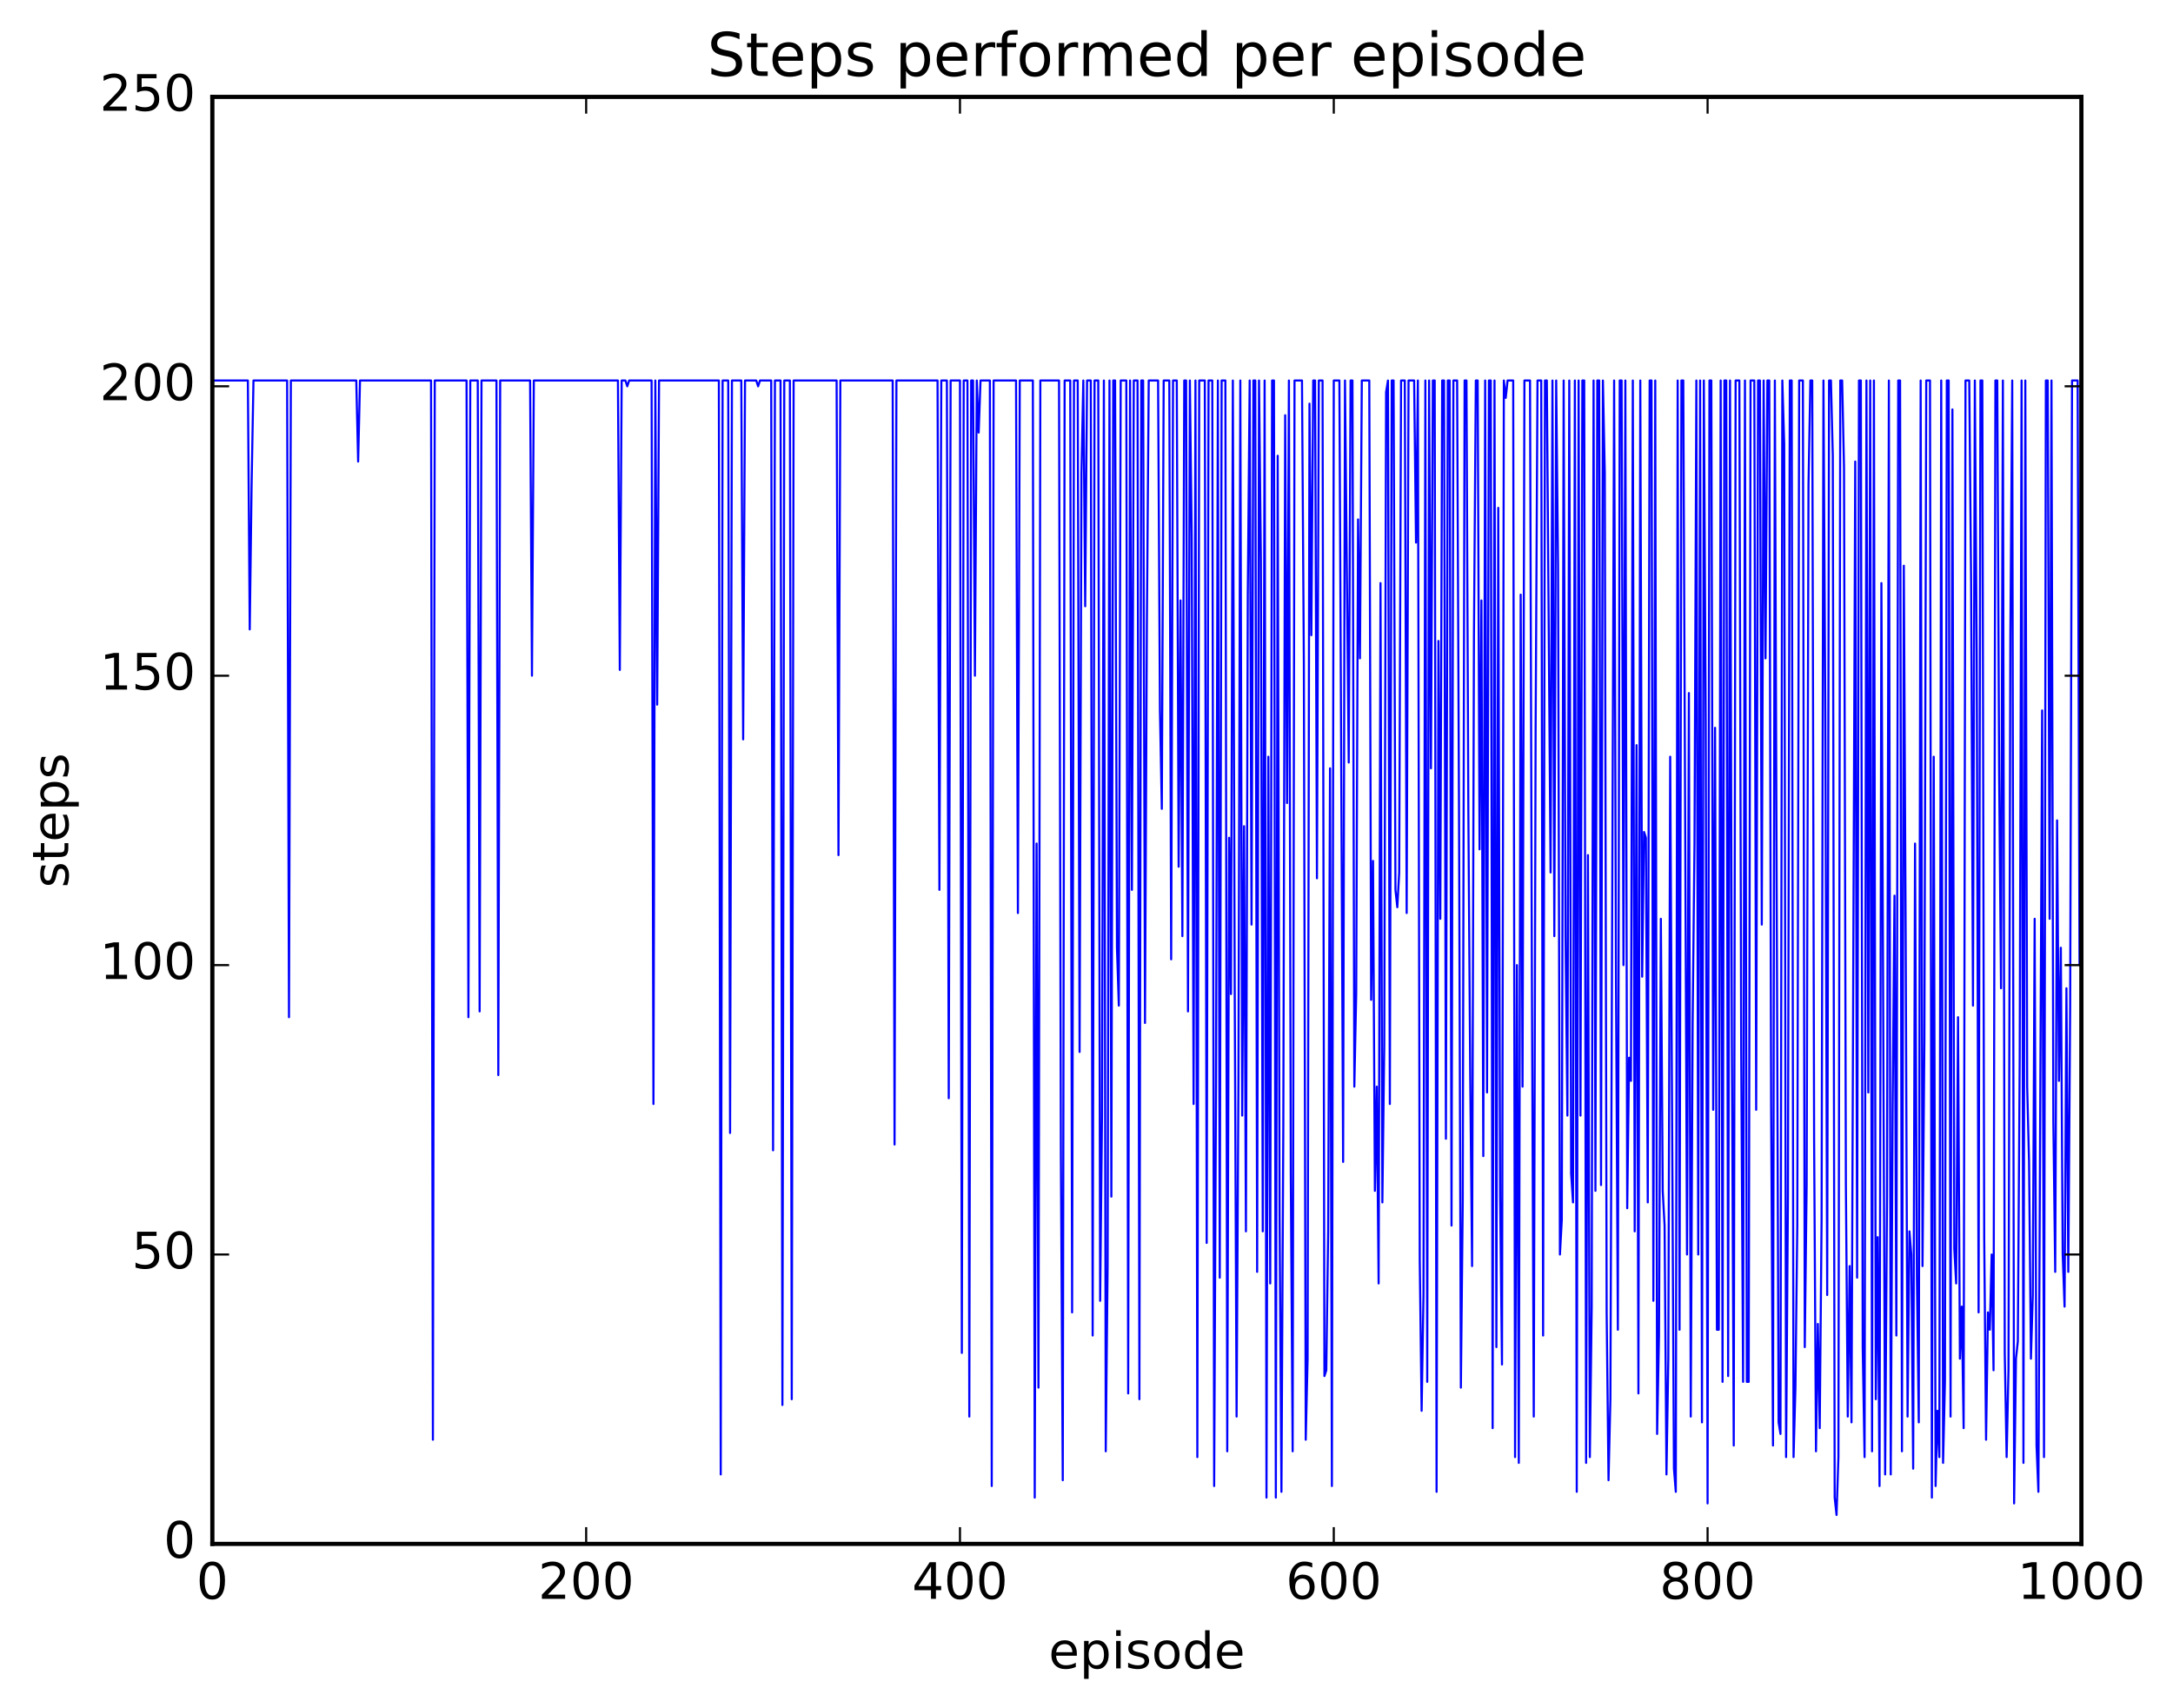 <?xml version="1.0" encoding="utf-8" standalone="no"?>
<!DOCTYPE svg PUBLIC "-//W3C//DTD SVG 1.1//EN"
  "http://www.w3.org/Graphics/SVG/1.1/DTD/svg11.dtd">
<!-- Created with matplotlib (http://matplotlib.org/) -->
<svg height="408pt" version="1.1" viewBox="0 0 519 408" width="519pt" xmlns="http://www.w3.org/2000/svg" xmlns:xlink="http://www.w3.org/1999/xlink">
 <defs>
  <style type="text/css">
*{stroke-linecap:butt;stroke-linejoin:round;stroke-miterlimit:100000;}
  </style>
 </defs>
 <g id="figure_1">
  <g id="patch_1">
   <path d="M 0 408.169 
L 519.589 408.169 
L 519.589 0 
L 0 0 
z
" style="fill:#ffffff;"/>
  </g>
  <g id="axes_1">
   <g id="patch_2">
    <path d="M 50.719 368.742 
L 497.119 368.742 
L 497.119 23.142 
L 50.719 23.142 
z
" style="fill:#ffffff;"/>
   </g>
   <g id="line2d_1">
    <path clip-path="url(#p15eeeb391e)" d="M 51.165 90.879 
L 59.2 90.879 
L 59.647 150.323 
L 60.093 115.763 
L 60.54 90.879 
L 68.575 90.879 
L 69.021 242.943 
L 69.468 90.879 
L 85.092 90.879 
L 85.538 110.233 
L 85.984 90.879 
L 102.948 90.879 
L 103.394 343.859 
L 103.84 90.879 
L 111.429 90.879 
L 111.876 242.943 
L 112.322 90.879 
L 114.108 90.879 
L 114.554 241.561 
L 115 90.879 
L 118.572 90.879 
L 119.018 256.767 
L 119.464 90.879 
L 126.607 90.879 
L 127.053 161.382 
L 127.5 90.879 
L 147.588 90.879 
L 148.034 159.999 
L 148.48 90.879 
L 149.373 90.879 
L 149.82 92.262 
L 150.266 90.879 
L 155.623 90.879 
L 156.069 263.679 
L 156.516 90.879 
L 156.962 168.294 
L 157.408 90.879 
L 171.693 90.879 
L 172.14 352.153 
L 172.586 90.879 
L 173.925 90.879 
L 174.372 270.591 
L 174.818 90.879 
L 177.05 90.879 
L 177.496 176.588 
L 177.943 90.879 
L 180.621 90.879 
L 181.068 92.262 
L 181.514 90.879 
L 184.192 90.879 
L 184.639 274.739 
L 185.085 90.879 
L 186.424 90.879 
L 186.871 335.564 
L 187.317 90.879 
L 188.656 90.879 
L 189.103 334.182 
L 189.549 90.879 
L 199.816 90.879 
L 200.263 204.236 
L 200.709 90.879 
L 213.208 90.879 
L 213.655 273.356 
L 214.101 90.879 
L 223.922 90.879 
L 224.368 212.531 
L 224.815 90.879 
L 226.154 90.879 
L 226.6 262.297 
L 227.047 90.879 
L 229.279 90.879 
L 229.725 323.123 
L 230.172 90.879 
L 231.064 90.879 
L 231.511 338.329 
L 231.957 90.879 
L 232.404 90.879 
L 232.85 161.382 
L 233.296 90.879 
L 233.743 103.321 
L 234.189 90.879 
L 236.421 90.879 
L 236.868 354.918 
L 237.314 90.879 
L 242.671 90.879 
L 243.117 218.06 
L 243.564 90.879 
L 246.688 90.879 
L 247.135 357.683 
L 247.581 201.471 
L 248.028 331.417 
L 248.474 90.879 
L 252.938 90.879 
L 253.384 276.121 
L 253.831 353.535 
L 254.277 90.879 
L 255.616 90.879 
L 256.063 313.446 
L 256.509 90.879 
L 257.402 90.879 
L 257.848 251.238 
L 258.295 112.998 
L 258.741 90.879 
L 259.188 144.793 
L 259.634 90.879 
L 260.527 90.879 
L 260.973 318.975 
L 261.42 90.879 
L 262.312 90.879 
L 262.759 310.681 
L 263.205 266.444 
L 263.652 90.879 
L 264.098 346.623 
L 264.544 302.387 
L 264.991 90.879 
L 265.437 285.798 
L 265.884 90.879 
L 266.33 90.879 
L 266.776 226.355 
L 267.223 240.179 
L 267.669 90.879 
L 269.008 90.879 
L 269.455 332.799 
L 269.901 90.879 
L 270.348 212.531 
L 270.794 90.879 
L 271.687 90.879 
L 272.133 334.182 
L 272.58 90.879 
L 273.026 90.879 
L 273.472 244.326 
L 273.919 148.94 
L 274.365 90.879 
L 276.597 90.879 
L 277.044 169.676 
L 277.49 193.177 
L 277.936 90.879 
L 279.276 90.879 
L 279.722 229.119 
L 280.168 90.879 
L 281.061 90.879 
L 281.508 207.001 
L 281.954 143.411 
L 282.4 223.59 
L 282.847 90.879 
L 283.293 90.879 
L 283.74 241.561 
L 284.186 90.879 
L 284.632 128.204 
L 285.079 263.679 
L 285.525 90.879 
L 285.972 348.006 
L 286.418 90.879 
L 287.757 90.879 
L 288.204 296.857 
L 288.65 90.879 
L 289.543 90.879 
L 289.989 354.918 
L 290.436 258.15 
L 290.882 90.879 
L 291.328 305.151 
L 291.775 90.879 
L 292.668 90.879 
L 293.114 346.623 
L 293.56 200.089 
L 294.007 237.414 
L 294.453 90.879 
L 294.9 236.031 
L 295.346 338.329 
L 295.792 258.15 
L 296.239 90.879 
L 296.685 266.444 
L 297.132 197.324 
L 297.578 294.092 
L 298.024 142.028 
L 298.471 90.879 
L 298.917 220.825 
L 299.364 90.879 
L 299.81 90.879 
L 300.256 303.769 
L 300.703 90.879 
L 301.149 133.734 
L 301.596 294.092 
L 302.042 90.879 
L 302.488 357.683 
L 302.935 180.735 
L 303.381 306.534 
L 303.828 90.879 
L 304.274 90.879 
L 304.72 357.683 
L 305.167 108.851 
L 305.613 289.945 
L 306.06 356.3 
L 306.506 269.209 
L 306.952 99.174 
L 307.399 191.795 
L 307.845 90.879 
L 308.292 280.268 
L 308.738 346.623 
L 309.184 90.879 
L 310.97 90.879 
L 311.416 158.617 
L 311.863 343.859 
L 312.309 324.505 
L 312.756 96.409 
L 313.202 151.705 
L 313.648 90.879 
L 314.095 90.879 
L 314.541 209.766 
L 314.988 90.879 
L 315.88 90.879 
L 316.327 328.652 
L 316.773 327.27 
L 317.22 294.092 
L 317.666 183.5 
L 318.112 354.918 
L 318.559 90.879 
L 319.898 90.879 
L 320.791 277.503 
L 321.237 90.879 
L 322.13 182.118 
L 322.576 90.879 
L 323.023 90.879 
L 323.469 259.532 
L 323.916 237.414 
L 324.362 124.057 
L 324.808 157.235 
L 325.255 90.879 
L 327.04 90.879 
L 327.487 238.796 
L 327.933 205.619 
L 328.38 284.415 
L 328.826 259.532 
L 329.272 306.534 
L 329.719 139.263 
L 330.165 287.18 
L 330.612 249.855 
L 331.058 93.644 
L 331.504 90.879 
L 331.951 263.679 
L 332.397 90.879 
L 332.844 90.879 
L 333.29 212.531 
L 333.736 216.678 
L 334.183 208.383 
L 334.629 90.879 
L 335.522 90.879 
L 335.968 218.06 
L 336.415 90.879 
L 337.754 90.879 
L 338.2 129.587 
L 338.647 90.879 
L 339.093 301.004 
L 339.54 336.947 
L 339.986 309.299 
L 340.432 90.879 
L 340.879 330.035 
L 341.325 90.879 
L 341.772 183.5 
L 342.218 90.879 
L 342.664 90.879 
L 343.111 356.3 
L 343.557 153.087 
L 344.004 219.443 
L 344.45 90.879 
L 344.896 90.879 
L 345.343 271.974 
L 345.789 90.879 
L 346.236 90.879 
L 346.682 292.71 
L 347.128 90.879 
L 348.021 90.879 
L 348.468 193.177 
L 348.914 331.417 
L 349.36 287.18 
L 349.807 90.879 
L 350.253 90.879 
L 350.7 193.177 
L 351.146 256.767 
L 351.592 302.387 
L 352.039 151.705 
L 352.485 90.879 
L 352.932 90.879 
L 353.378 202.854 
L 353.824 143.411 
L 354.271 276.121 
L 354.717 90.879 
L 355.164 260.915 
L 355.61 90.879 
L 356.056 90.879 
L 356.503 341.094 
L 356.949 90.879 
L 357.396 321.74 
L 357.842 121.292 
L 358.288 285.798 
L 358.735 325.887 
L 359.181 90.879 
L 359.628 95.027 
L 360.074 90.879 
L 361.413 90.879 
L 361.86 348.006 
L 362.306 230.502 
L 362.752 349.388 
L 363.199 142.028 
L 363.645 259.532 
L 364.092 90.879 
L 365.431 90.879 
L 365.877 233.267 
L 366.324 338.329 
L 366.77 173.823 
L 367.216 90.879 
L 368.109 90.879 
L 368.556 318.975 
L 369.002 90.879 
L 369.448 90.879 
L 370.341 208.383 
L 370.788 90.879 
L 371.234 223.59 
L 371.68 90.879 
L 372.127 135.116 
L 372.573 299.622 
L 373.02 291.327 
L 373.466 90.879 
L 373.912 223.59 
L 374.359 266.444 
L 374.805 90.879 
L 375.252 280.268 
L 375.698 287.18 
L 376.144 90.879 
L 376.591 356.3 
L 377.037 90.879 
L 377.484 266.444 
L 377.93 90.879 
L 378.376 90.879 
L 378.823 349.388 
L 379.269 204.236 
L 379.716 348.006 
L 380.162 312.063 
L 380.608 90.879 
L 381.055 284.415 
L 381.501 90.879 
L 381.948 90.879 
L 382.394 283.033 
L 382.84 90.879 
L 383.287 112.998 
L 383.733 313.446 
L 384.18 353.535 
L 384.626 334.182 
L 385.519 90.879 
L 385.965 234.649 
L 386.412 317.593 
L 386.858 90.879 
L 387.304 90.879 
L 387.751 230.502 
L 388.197 90.879 
L 388.644 288.563 
L 389.09 252.62 
L 389.536 258.15 
L 389.983 90.879 
L 390.429 294.092 
L 390.876 177.971 
L 391.322 332.799 
L 391.768 90.879 
L 392.215 233.267 
L 392.661 198.707 
L 393.108 200.089 
L 393.554 287.18 
L 394 90.879 
L 394.447 90.879 
L 394.893 310.681 
L 395.34 90.879 
L 395.786 342.476 
L 396.232 318.975 
L 396.679 219.443 
L 397.125 284.415 
L 397.572 292.71 
L 398.018 352.153 
L 398.464 324.505 
L 398.911 180.735 
L 399.804 350.771 
L 400.25 356.3 
L 400.696 90.879 
L 401.143 317.593 
L 401.589 90.879 
L 402.036 90.879 
L 402.928 299.622 
L 403.375 165.529 
L 403.821 338.329 
L 404.268 244.326 
L 404.714 201.471 
L 405.16 90.879 
L 405.607 299.622 
L 406.053 90.879 
L 406.5 339.711 
L 406.946 90.879 
L 407.392 172.441 
L 407.839 359.065 
L 408.285 90.879 
L 408.732 90.879 
L 409.178 265.062 
L 409.624 173.823 
L 410.071 317.593 
L 410.517 317.593 
L 410.964 90.879 
L 411.41 330.035 
L 411.856 90.879 
L 412.303 90.879 
L 412.749 328.652 
L 413.196 90.879 
L 413.642 248.473 
L 414.088 345.241 
L 414.535 90.879 
L 415.428 90.879 
L 415.874 251.238 
L 416.32 330.035 
L 416.767 90.879 
L 417.213 330.035 
L 417.66 330.035 
L 418.106 90.879 
L 418.999 90.879 
L 419.445 265.062 
L 419.892 90.879 
L 420.338 90.879 
L 420.784 220.825 
L 421.231 90.879 
L 421.677 157.235 
L 422.124 90.879 
L 422.57 90.879 
L 423.016 263.679 
L 423.463 345.241 
L 423.909 90.879 
L 424.802 339.711 
L 425.248 342.476 
L 425.695 90.879 
L 426.141 106.086 
L 426.588 348.006 
L 427.034 285.798 
L 427.48 90.879 
L 427.927 90.879 
L 428.373 348.006 
L 428.82 331.417 
L 429.266 292.71 
L 429.712 90.879 
L 430.605 90.879 
L 431.052 321.74 
L 431.498 283.033 
L 431.944 115.763 
L 432.391 90.879 
L 432.837 90.879 
L 433.284 271.974 
L 433.73 346.623 
L 434.176 316.211 
L 434.623 341.094 
L 435.069 291.327 
L 435.516 90.879 
L 435.962 171.059 
L 436.408 309.299 
L 436.855 90.879 
L 437.301 90.879 
L 437.748 108.851 
L 438.194 357.683 
L 438.64 361.83 
L 439.087 348.006 
L 439.533 90.879 
L 439.98 90.879 
L 440.426 111.615 
L 440.872 283.033 
L 441.319 338.329 
L 441.765 302.387 
L 442.212 339.711 
L 443.104 110.233 
L 443.551 305.151 
L 443.997 90.879 
L 444.444 90.879 
L 444.89 321.74 
L 445.336 348.006 
L 445.783 90.879 
L 446.229 260.915 
L 446.676 90.879 
L 447.122 346.623 
L 447.568 90.879 
L 448.015 334.182 
L 448.461 295.475 
L 448.908 354.918 
L 449.354 139.263 
L 450.247 352.153 
L 450.693 285.798 
L 451.14 90.879 
L 451.586 352.153 
L 452.032 265.062 
L 452.479 213.913 
L 452.925 318.975 
L 453.372 90.879 
L 453.818 90.879 
L 454.264 346.623 
L 454.711 135.116 
L 455.157 224.972 
L 455.604 338.329 
L 456.05 294.092 
L 456.496 299.622 
L 456.943 350.771 
L 457.389 201.471 
L 457.836 305.151 
L 458.282 339.711 
L 458.728 90.879 
L 459.175 302.387 
L 459.621 248.473 
L 460.068 90.879 
L 460.96 90.879 
L 461.407 357.683 
L 461.853 180.735 
L 462.3 354.918 
L 462.746 336.947 
L 463.192 348.006 
L 463.639 90.879 
L 464.085 349.388 
L 464.532 330.035 
L 464.978 90.879 
L 465.424 90.879 
L 465.871 338.329 
L 466.317 97.791 
L 466.764 298.239 
L 467.21 306.534 
L 467.656 242.943 
L 468.103 324.505 
L 468.549 312.063 
L 468.996 341.094 
L 469.442 90.879 
L 470.335 90.879 
L 470.781 139.263 
L 471.228 240.179 
L 471.674 90.879 
L 472.12 155.852 
L 472.567 313.446 
L 473.013 90.879 
L 473.46 90.879 
L 473.906 295.475 
L 474.352 343.859 
L 474.799 313.446 
L 475.245 317.593 
L 475.692 299.622 
L 476.138 327.27 
L 476.584 90.879 
L 477.031 90.879 
L 477.477 184.883 
L 477.924 236.031 
L 478.37 90.879 
L 478.816 323.123 
L 479.263 348.006 
L 479.709 327.27 
L 480.156 151.705 
L 480.602 90.879 
L 481.048 359.065 
L 481.495 324.505 
L 481.941 320.358 
L 482.388 252.62 
L 482.834 90.879 
L 483.28 349.388 
L 483.727 90.879 
L 484.173 259.532 
L 484.62 277.503 
L 485.066 324.505 
L 485.512 309.299 
L 485.959 219.443 
L 486.405 345.241 
L 486.852 356.3 
L 487.744 169.676 
L 488.191 348.006 
L 488.637 90.879 
L 489.084 90.879 
L 489.53 219.443 
L 489.976 90.879 
L 490.423 267.827 
L 490.869 303.769 
L 491.316 195.942 
L 491.762 258.15 
L 492.208 226.355 
L 492.655 299.622 
L 493.101 312.063 
L 493.548 236.031 
L 493.994 303.769 
L 494.44 240.179 
L 494.887 90.879 
L 496.226 90.879 
L 496.672 230.502 
L 497.119 90.879 
L 497.119 90.879 
" style="fill:none;stroke:#0000ff;stroke-linecap:square;stroke-width:0.5;"/>
   </g>
   <g id="patch_3">
    <path d="M 50.719 23.142 
L 497.119 23.142 
" style="fill:none;stroke:#000000;stroke-linecap:square;stroke-linejoin:miter;"/>
   </g>
   <g id="patch_4">
    <path d="M 50.719 368.742 
L 50.719 23.142 
" style="fill:none;stroke:#000000;stroke-linecap:square;stroke-linejoin:miter;"/>
   </g>
   <g id="patch_5">
    <path d="M 50.719 368.742 
L 497.119 368.742 
" style="fill:none;stroke:#000000;stroke-linecap:square;stroke-linejoin:miter;"/>
   </g>
   <g id="patch_6">
    <path d="M 497.119 368.742 
L 497.119 23.142 
" style="fill:none;stroke:#000000;stroke-linecap:square;stroke-linejoin:miter;"/>
   </g>
   <g id="matplotlib.axis_1">
    <g id="xtick_1">
     <g id="line2d_2">
      <defs>
       <path d="M 0 0 
L 0 -4 
" id="m095b69b1a8" style="stroke:#000000;stroke-width:0.5;"/>
      </defs>
      <g>
       <use style="stroke:#000000;stroke-width:0.5;" x="50.719" xlink:href="#m095b69b1a8" y="368.742"/>
      </g>
     </g>
     <g id="line2d_3">
      <defs>
       <path d="M 0 0 
L 0 4 
" id="md5deb24599" style="stroke:#000000;stroke-width:0.5;"/>
      </defs>
      <g>
       <use style="stroke:#000000;stroke-width:0.5;" x="50.719" xlink:href="#md5deb24599" y="23.142"/>
      </g>
     </g>
     <g id="text_1">
      <!-- 0 -->
      <defs>
       <path d="M 31.781 66.406 
Q 24.172 66.406 20.328 58.906 
Q 16.5 51.422 16.5 36.375 
Q 16.5 21.391 20.328 13.891 
Q 24.172 6.391 31.781 6.391 
Q 39.453 6.391 43.281 13.891 
Q 47.125 21.391 47.125 36.375 
Q 47.125 51.422 43.281 58.906 
Q 39.453 66.406 31.781 66.406 
M 31.781 74.219 
Q 44.047 74.219 50.516 64.516 
Q 56.984 54.828 56.984 36.375 
Q 56.984 17.969 50.516 8.266 
Q 44.047 -1.422 31.781 -1.422 
Q 19.531 -1.422 13.062 8.266 
Q 6.594 17.969 6.594 36.375 
Q 6.594 54.828 13.062 64.516 
Q 19.531 74.219 31.781 74.219 
" id="BitstreamVeraSans-Roman-30"/>
      </defs>
      <g transform="translate(46.901 381.86)scale(0.12 -0.12)">
       <use xlink:href="#BitstreamVeraSans-Roman-30"/>
      </g>
     </g>
    </g>
    <g id="xtick_2">
     <g id="line2d_4">
      <g>
       <use style="stroke:#000000;stroke-width:0.5;" x="139.999" xlink:href="#m095b69b1a8" y="368.742"/>
      </g>
     </g>
     <g id="line2d_5">
      <g>
       <use style="stroke:#000000;stroke-width:0.5;" x="139.999" xlink:href="#md5deb24599" y="23.142"/>
      </g>
     </g>
     <g id="text_2">
      <!-- 200 -->
      <defs>
       <path d="M 19.188 8.297 
L 53.609 8.297 
L 53.609 0 
L 7.328 0 
L 7.328 8.297 
Q 12.938 14.109 22.625 23.891 
Q 32.328 33.688 34.812 36.531 
Q 39.547 41.844 41.422 45.531 
Q 43.312 49.219 43.312 52.781 
Q 43.312 58.594 39.234 62.25 
Q 35.156 65.922 28.609 65.922 
Q 23.969 65.922 18.812 64.312 
Q 13.672 62.703 7.812 59.422 
L 7.812 69.391 
Q 13.766 71.781 18.938 73 
Q 24.125 74.219 28.422 74.219 
Q 39.75 74.219 46.484 68.547 
Q 53.219 62.891 53.219 53.422 
Q 53.219 48.922 51.531 44.891 
Q 49.859 40.875 45.406 35.406 
Q 44.188 33.984 37.641 27.219 
Q 31.109 20.453 19.188 8.297 
" id="BitstreamVeraSans-Roman-32"/>
      </defs>
      <g transform="translate(128.546 381.86)scale(0.12 -0.12)">
       <use xlink:href="#BitstreamVeraSans-Roman-32"/>
       <use x="63.623" xlink:href="#BitstreamVeraSans-Roman-30"/>
       <use x="127.246" xlink:href="#BitstreamVeraSans-Roman-30"/>
      </g>
     </g>
    </g>
    <g id="xtick_3">
     <g id="line2d_6">
      <g>
       <use style="stroke:#000000;stroke-width:0.5;" x="229.279" xlink:href="#m095b69b1a8" y="368.742"/>
      </g>
     </g>
     <g id="line2d_7">
      <g>
       <use style="stroke:#000000;stroke-width:0.5;" x="229.279" xlink:href="#md5deb24599" y="23.142"/>
      </g>
     </g>
     <g id="text_3">
      <!-- 400 -->
      <defs>
       <path d="M 37.797 64.312 
L 12.891 25.391 
L 37.797 25.391 
z
M 35.203 72.906 
L 47.609 72.906 
L 47.609 25.391 
L 58.016 25.391 
L 58.016 17.188 
L 47.609 17.188 
L 47.609 0 
L 37.797 0 
L 37.797 17.188 
L 4.891 17.188 
L 4.891 26.703 
z
" id="BitstreamVeraSans-Roman-34"/>
      </defs>
      <g transform="translate(217.826 381.86)scale(0.12 -0.12)">
       <use xlink:href="#BitstreamVeraSans-Roman-34"/>
       <use x="63.623" xlink:href="#BitstreamVeraSans-Roman-30"/>
       <use x="127.246" xlink:href="#BitstreamVeraSans-Roman-30"/>
      </g>
     </g>
    </g>
    <g id="xtick_4">
     <g id="line2d_8">
      <g>
       <use style="stroke:#000000;stroke-width:0.5;" x="318.559" xlink:href="#m095b69b1a8" y="368.742"/>
      </g>
     </g>
     <g id="line2d_9">
      <g>
       <use style="stroke:#000000;stroke-width:0.5;" x="318.559" xlink:href="#md5deb24599" y="23.142"/>
      </g>
     </g>
     <g id="text_4">
      <!-- 600 -->
      <defs>
       <path d="M 33.016 40.375 
Q 26.375 40.375 22.484 35.828 
Q 18.609 31.297 18.609 23.391 
Q 18.609 15.531 22.484 10.953 
Q 26.375 6.391 33.016 6.391 
Q 39.656 6.391 43.531 10.953 
Q 47.406 15.531 47.406 23.391 
Q 47.406 31.297 43.531 35.828 
Q 39.656 40.375 33.016 40.375 
M 52.594 71.297 
L 52.594 62.312 
Q 48.875 64.062 45.094 64.984 
Q 41.312 65.922 37.594 65.922 
Q 27.828 65.922 22.672 59.328 
Q 17.531 52.734 16.797 39.406 
Q 19.672 43.656 24.016 45.922 
Q 28.375 48.188 33.594 48.188 
Q 44.578 48.188 50.953 41.516 
Q 57.328 34.859 57.328 23.391 
Q 57.328 12.156 50.688 5.359 
Q 44.047 -1.422 33.016 -1.422 
Q 20.359 -1.422 13.672 8.266 
Q 6.984 17.969 6.984 36.375 
Q 6.984 53.656 15.188 63.938 
Q 23.391 74.219 37.203 74.219 
Q 40.922 74.219 44.703 73.484 
Q 48.484 72.75 52.594 71.297 
" id="BitstreamVeraSans-Roman-36"/>
      </defs>
      <g transform="translate(307.106 381.86)scale(0.12 -0.12)">
       <use xlink:href="#BitstreamVeraSans-Roman-36"/>
       <use x="63.623" xlink:href="#BitstreamVeraSans-Roman-30"/>
       <use x="127.246" xlink:href="#BitstreamVeraSans-Roman-30"/>
      </g>
     </g>
    </g>
    <g id="xtick_5">
     <g id="line2d_10">
      <g>
       <use style="stroke:#000000;stroke-width:0.5;" x="407.839" xlink:href="#m095b69b1a8" y="368.742"/>
      </g>
     </g>
     <g id="line2d_11">
      <g>
       <use style="stroke:#000000;stroke-width:0.5;" x="407.839" xlink:href="#md5deb24599" y="23.142"/>
      </g>
     </g>
     <g id="text_5">
      <!-- 800 -->
      <defs>
       <path d="M 31.781 34.625 
Q 24.75 34.625 20.719 30.859 
Q 16.703 27.094 16.703 20.516 
Q 16.703 13.922 20.719 10.156 
Q 24.75 6.391 31.781 6.391 
Q 38.812 6.391 42.859 10.172 
Q 46.922 13.969 46.922 20.516 
Q 46.922 27.094 42.891 30.859 
Q 38.875 34.625 31.781 34.625 
M 21.922 38.812 
Q 15.578 40.375 12.031 44.719 
Q 8.5 49.078 8.5 55.328 
Q 8.5 64.062 14.719 69.141 
Q 20.953 74.219 31.781 74.219 
Q 42.672 74.219 48.875 69.141 
Q 55.078 64.062 55.078 55.328 
Q 55.078 49.078 51.531 44.719 
Q 48 40.375 41.703 38.812 
Q 48.828 37.156 52.797 32.312 
Q 56.781 27.484 56.781 20.516 
Q 56.781 9.906 50.312 4.234 
Q 43.844 -1.422 31.781 -1.422 
Q 19.734 -1.422 13.25 4.234 
Q 6.781 9.906 6.781 20.516 
Q 6.781 27.484 10.781 32.312 
Q 14.797 37.156 21.922 38.812 
M 18.312 54.391 
Q 18.312 48.734 21.844 45.562 
Q 25.391 42.391 31.781 42.391 
Q 38.141 42.391 41.719 45.562 
Q 45.312 48.734 45.312 54.391 
Q 45.312 60.062 41.719 63.234 
Q 38.141 66.406 31.781 66.406 
Q 25.391 66.406 21.844 63.234 
Q 18.312 60.062 18.312 54.391 
" id="BitstreamVeraSans-Roman-38"/>
      </defs>
      <g transform="translate(396.386 381.86)scale(0.12 -0.12)">
       <use xlink:href="#BitstreamVeraSans-Roman-38"/>
       <use x="63.623" xlink:href="#BitstreamVeraSans-Roman-30"/>
       <use x="127.246" xlink:href="#BitstreamVeraSans-Roman-30"/>
      </g>
     </g>
    </g>
    <g id="xtick_6">
     <g id="line2d_12">
      <g>
       <use style="stroke:#000000;stroke-width:0.5;" x="497.119" xlink:href="#m095b69b1a8" y="368.742"/>
      </g>
     </g>
     <g id="line2d_13">
      <g>
       <use style="stroke:#000000;stroke-width:0.5;" x="497.119" xlink:href="#md5deb24599" y="23.142"/>
      </g>
     </g>
     <g id="text_6">
      <!-- 1000 -->
      <defs>
       <path d="M 12.406 8.297 
L 28.516 8.297 
L 28.516 63.922 
L 10.984 60.406 
L 10.984 69.391 
L 28.422 72.906 
L 38.281 72.906 
L 38.281 8.297 
L 54.391 8.297 
L 54.391 0 
L 12.406 0 
z
" id="BitstreamVeraSans-Roman-31"/>
      </defs>
      <g transform="translate(481.849 381.86)scale(0.12 -0.12)">
       <use xlink:href="#BitstreamVeraSans-Roman-31"/>
       <use x="63.623" xlink:href="#BitstreamVeraSans-Roman-30"/>
       <use x="127.246" xlink:href="#BitstreamVeraSans-Roman-30"/>
       <use x="190.869" xlink:href="#BitstreamVeraSans-Roman-30"/>
      </g>
     </g>
    </g>
    <g id="text_7">
     <!-- episode -->
     <defs>
      <path d="M 45.406 46.391 
L 45.406 75.984 
L 54.391 75.984 
L 54.391 0 
L 45.406 0 
L 45.406 8.203 
Q 42.578 3.328 38.25 0.953 
Q 33.938 -1.422 27.875 -1.422 
Q 17.969 -1.422 11.734 6.484 
Q 5.516 14.406 5.516 27.297 
Q 5.516 40.188 11.734 48.094 
Q 17.969 56 27.875 56 
Q 33.938 56 38.25 53.625 
Q 42.578 51.266 45.406 46.391 
M 14.797 27.297 
Q 14.797 17.391 18.875 11.75 
Q 22.953 6.109 30.078 6.109 
Q 37.203 6.109 41.297 11.75 
Q 45.406 17.391 45.406 27.297 
Q 45.406 37.203 41.297 42.844 
Q 37.203 48.484 30.078 48.484 
Q 22.953 48.484 18.875 42.844 
Q 14.797 37.203 14.797 27.297 
" id="BitstreamVeraSans-Roman-64"/>
      <path d="M 56.203 29.594 
L 56.203 25.203 
L 14.891 25.203 
Q 15.484 15.922 20.484 11.062 
Q 25.484 6.203 34.422 6.203 
Q 39.594 6.203 44.453 7.469 
Q 49.312 8.734 54.109 11.281 
L 54.109 2.781 
Q 49.266 0.734 44.188 -0.344 
Q 39.109 -1.422 33.891 -1.422 
Q 20.797 -1.422 13.156 6.188 
Q 5.516 13.812 5.516 26.812 
Q 5.516 40.234 12.766 48.109 
Q 20.016 56 32.328 56 
Q 43.359 56 49.781 48.891 
Q 56.203 41.797 56.203 29.594 
M 47.219 32.234 
Q 47.125 39.594 43.094 43.984 
Q 39.062 48.391 32.422 48.391 
Q 24.906 48.391 20.391 44.141 
Q 15.875 39.891 15.188 32.172 
z
" id="BitstreamVeraSans-Roman-65"/>
      <path d="M 9.422 54.688 
L 18.406 54.688 
L 18.406 0 
L 9.422 0 
z
M 9.422 75.984 
L 18.406 75.984 
L 18.406 64.594 
L 9.422 64.594 
z
" id="BitstreamVeraSans-Roman-69"/>
      <path d="M 30.609 48.391 
Q 23.391 48.391 19.188 42.75 
Q 14.984 37.109 14.984 27.297 
Q 14.984 17.484 19.156 11.844 
Q 23.344 6.203 30.609 6.203 
Q 37.797 6.203 41.984 11.859 
Q 46.188 17.531 46.188 27.297 
Q 46.188 37.016 41.984 42.703 
Q 37.797 48.391 30.609 48.391 
M 30.609 56 
Q 42.328 56 49.016 48.375 
Q 55.719 40.766 55.719 27.297 
Q 55.719 13.875 49.016 6.219 
Q 42.328 -1.422 30.609 -1.422 
Q 18.844 -1.422 12.172 6.219 
Q 5.516 13.875 5.516 27.297 
Q 5.516 40.766 12.172 48.375 
Q 18.844 56 30.609 56 
" id="BitstreamVeraSans-Roman-6f"/>
      <path d="M 18.109 8.203 
L 18.109 -20.797 
L 9.078 -20.797 
L 9.078 54.688 
L 18.109 54.688 
L 18.109 46.391 
Q 20.953 51.266 25.266 53.625 
Q 29.594 56 35.594 56 
Q 45.562 56 51.781 48.094 
Q 58.016 40.188 58.016 27.297 
Q 58.016 14.406 51.781 6.484 
Q 45.562 -1.422 35.594 -1.422 
Q 29.594 -1.422 25.266 0.953 
Q 20.953 3.328 18.109 8.203 
M 48.688 27.297 
Q 48.688 37.203 44.609 42.844 
Q 40.531 48.484 33.406 48.484 
Q 26.266 48.484 22.188 42.844 
Q 18.109 37.203 18.109 27.297 
Q 18.109 17.391 22.188 11.75 
Q 26.266 6.109 33.406 6.109 
Q 40.531 6.109 44.609 11.75 
Q 48.688 17.391 48.688 27.297 
" id="BitstreamVeraSans-Roman-70"/>
      <path d="M 44.281 53.078 
L 44.281 44.578 
Q 40.484 46.531 36.375 47.5 
Q 32.281 48.484 27.875 48.484 
Q 21.188 48.484 17.844 46.438 
Q 14.5 44.391 14.5 40.281 
Q 14.5 37.156 16.891 35.375 
Q 19.281 33.594 26.516 31.984 
L 29.594 31.297 
Q 39.156 29.25 43.188 25.516 
Q 47.219 21.781 47.219 15.094 
Q 47.219 7.469 41.188 3.016 
Q 35.156 -1.422 24.609 -1.422 
Q 20.219 -1.422 15.453 -0.562 
Q 10.688 0.297 5.422 2 
L 5.422 11.281 
Q 10.406 8.688 15.234 7.391 
Q 20.062 6.109 24.812 6.109 
Q 31.156 6.109 34.562 8.281 
Q 37.984 10.453 37.984 14.406 
Q 37.984 18.062 35.516 20.016 
Q 33.062 21.969 24.703 23.781 
L 21.578 24.516 
Q 13.234 26.266 9.516 29.906 
Q 5.812 33.547 5.812 39.891 
Q 5.812 47.609 11.281 51.797 
Q 16.75 56 26.812 56 
Q 31.781 56 36.172 55.266 
Q 40.578 54.547 44.281 53.078 
" id="BitstreamVeraSans-Roman-73"/>
     </defs>
     <g transform="translate(250.453 398.474)scale(0.12 -0.12)">
      <use xlink:href="#BitstreamVeraSans-Roman-65"/>
      <use x="61.523" xlink:href="#BitstreamVeraSans-Roman-70"/>
      <use x="125.0" xlink:href="#BitstreamVeraSans-Roman-69"/>
      <use x="152.783" xlink:href="#BitstreamVeraSans-Roman-73"/>
      <use x="204.883" xlink:href="#BitstreamVeraSans-Roman-6f"/>
      <use x="266.064" xlink:href="#BitstreamVeraSans-Roman-64"/>
      <use x="329.541" xlink:href="#BitstreamVeraSans-Roman-65"/>
     </g>
    </g>
   </g>
   <g id="matplotlib.axis_2">
    <g id="ytick_1">
     <g id="line2d_14">
      <defs>
       <path d="M 0 0 
L 4 0 
" id="m79ce7e0740" style="stroke:#000000;stroke-width:0.5;"/>
      </defs>
      <g>
       <use style="stroke:#000000;stroke-width:0.5;" x="50.719" xlink:href="#m79ce7e0740" y="368.742"/>
      </g>
     </g>
     <g id="line2d_15">
      <defs>
       <path d="M 0 0 
L -4 0 
" id="m74d715e8a2" style="stroke:#000000;stroke-width:0.5;"/>
      </defs>
      <g>
       <use style="stroke:#000000;stroke-width:0.5;" x="497.119" xlink:href="#m74d715e8a2" y="368.742"/>
      </g>
     </g>
     <g id="text_8">
      <!-- 0 -->
      <g transform="translate(39.084 372.053)scale(0.12 -0.12)">
       <use xlink:href="#BitstreamVeraSans-Roman-30"/>
      </g>
     </g>
    </g>
    <g id="ytick_2">
     <g id="line2d_16">
      <g>
       <use style="stroke:#000000;stroke-width:0.5;" x="50.719" xlink:href="#m79ce7e0740" y="299.622"/>
      </g>
     </g>
     <g id="line2d_17">
      <g>
       <use style="stroke:#000000;stroke-width:0.5;" x="497.119" xlink:href="#m74d715e8a2" y="299.622"/>
      </g>
     </g>
     <g id="text_9">
      <!-- 50 -->
      <defs>
       <path d="M 10.797 72.906 
L 49.516 72.906 
L 49.516 64.594 
L 19.828 64.594 
L 19.828 46.734 
Q 21.969 47.469 24.109 47.828 
Q 26.266 48.188 28.422 48.188 
Q 40.625 48.188 47.75 41.5 
Q 54.891 34.812 54.891 23.391 
Q 54.891 11.625 47.562 5.094 
Q 40.234 -1.422 26.906 -1.422 
Q 22.312 -1.422 17.547 -0.641 
Q 12.797 0.141 7.719 1.703 
L 7.719 11.625 
Q 12.109 9.234 16.797 8.062 
Q 21.484 6.891 26.703 6.891 
Q 35.156 6.891 40.078 11.328 
Q 45.016 15.766 45.016 23.391 
Q 45.016 31 40.078 35.438 
Q 35.156 39.891 26.703 39.891 
Q 22.75 39.891 18.812 39.016 
Q 14.891 38.141 10.797 36.281 
z
" id="BitstreamVeraSans-Roman-35"/>
      </defs>
      <g transform="translate(31.449 302.933)scale(0.12 -0.12)">
       <use xlink:href="#BitstreamVeraSans-Roman-35"/>
       <use x="63.623" xlink:href="#BitstreamVeraSans-Roman-30"/>
      </g>
     </g>
    </g>
    <g id="ytick_3">
     <g id="line2d_18">
      <g>
       <use style="stroke:#000000;stroke-width:0.5;" x="50.719" xlink:href="#m79ce7e0740" y="230.502"/>
      </g>
     </g>
     <g id="line2d_19">
      <g>
       <use style="stroke:#000000;stroke-width:0.5;" x="497.119" xlink:href="#m74d715e8a2" y="230.502"/>
      </g>
     </g>
     <g id="text_10">
      <!-- 100 -->
      <g transform="translate(23.814 233.813)scale(0.12 -0.12)">
       <use xlink:href="#BitstreamVeraSans-Roman-31"/>
       <use x="63.623" xlink:href="#BitstreamVeraSans-Roman-30"/>
       <use x="127.246" xlink:href="#BitstreamVeraSans-Roman-30"/>
      </g>
     </g>
    </g>
    <g id="ytick_4">
     <g id="line2d_20">
      <g>
       <use style="stroke:#000000;stroke-width:0.5;" x="50.719" xlink:href="#m79ce7e0740" y="161.382"/>
      </g>
     </g>
     <g id="line2d_21">
      <g>
       <use style="stroke:#000000;stroke-width:0.5;" x="497.119" xlink:href="#m74d715e8a2" y="161.382"/>
      </g>
     </g>
     <g id="text_11">
      <!-- 150 -->
      <g transform="translate(23.814 164.693)scale(0.12 -0.12)">
       <use xlink:href="#BitstreamVeraSans-Roman-31"/>
       <use x="63.623" xlink:href="#BitstreamVeraSans-Roman-35"/>
       <use x="127.246" xlink:href="#BitstreamVeraSans-Roman-30"/>
      </g>
     </g>
    </g>
    <g id="ytick_5">
     <g id="line2d_22">
      <g>
       <use style="stroke:#000000;stroke-width:0.5;" x="50.719" xlink:href="#m79ce7e0740" y="92.262"/>
      </g>
     </g>
     <g id="line2d_23">
      <g>
       <use style="stroke:#000000;stroke-width:0.5;" x="497.119" xlink:href="#m74d715e8a2" y="92.262"/>
      </g>
     </g>
     <g id="text_12">
      <!-- 200 -->
      <g transform="translate(23.814 95.573)scale(0.12 -0.12)">
       <use xlink:href="#BitstreamVeraSans-Roman-32"/>
       <use x="63.623" xlink:href="#BitstreamVeraSans-Roman-30"/>
       <use x="127.246" xlink:href="#BitstreamVeraSans-Roman-30"/>
      </g>
     </g>
    </g>
    <g id="ytick_6">
     <g id="line2d_24">
      <g>
       <use style="stroke:#000000;stroke-width:0.5;" x="50.719" xlink:href="#m79ce7e0740" y="23.142"/>
      </g>
     </g>
     <g id="line2d_25">
      <g>
       <use style="stroke:#000000;stroke-width:0.5;" x="497.119" xlink:href="#m74d715e8a2" y="23.142"/>
      </g>
     </g>
     <g id="text_13">
      <!-- 250 -->
      <g transform="translate(23.814 26.453)scale(0.12 -0.12)">
       <use xlink:href="#BitstreamVeraSans-Roman-32"/>
       <use x="63.623" xlink:href="#BitstreamVeraSans-Roman-35"/>
       <use x="127.246" xlink:href="#BitstreamVeraSans-Roman-30"/>
      </g>
     </g>
    </g>
    <g id="text_14">
     <!-- steps -->
     <defs>
      <path d="M 18.312 70.219 
L 18.312 54.688 
L 36.812 54.688 
L 36.812 47.703 
L 18.312 47.703 
L 18.312 18.016 
Q 18.312 11.328 20.141 9.422 
Q 21.969 7.516 27.594 7.516 
L 36.812 7.516 
L 36.812 0 
L 27.594 0 
Q 17.188 0 13.234 3.875 
Q 9.281 7.766 9.281 18.016 
L 9.281 47.703 
L 2.688 47.703 
L 2.688 54.688 
L 9.281 54.688 
L 9.281 70.219 
z
" id="BitstreamVeraSans-Roman-74"/>
     </defs>
     <g transform="translate(16.318 212.046)rotate(-90.0)scale(0.12 -0.12)">
      <use xlink:href="#BitstreamVeraSans-Roman-73"/>
      <use x="52.1" xlink:href="#BitstreamVeraSans-Roman-74"/>
      <use x="91.309" xlink:href="#BitstreamVeraSans-Roman-65"/>
      <use x="152.832" xlink:href="#BitstreamVeraSans-Roman-70"/>
      <use x="216.309" xlink:href="#BitstreamVeraSans-Roman-73"/>
     </g>
    </g>
   </g>
   <g id="text_15">
    <!-- Steps performed per episode -->
    <defs>
     <path d="M 52 44.188 
Q 55.375 50.25 60.062 53.125 
Q 64.75 56 71.094 56 
Q 79.641 56 84.281 50.016 
Q 88.922 44.047 88.922 33.016 
L 88.922 0 
L 79.891 0 
L 79.891 32.719 
Q 79.891 40.578 77.094 44.375 
Q 74.312 48.188 68.609 48.188 
Q 61.625 48.188 57.562 43.547 
Q 53.516 38.922 53.516 30.906 
L 53.516 0 
L 44.484 0 
L 44.484 32.719 
Q 44.484 40.625 41.703 44.406 
Q 38.922 48.188 33.109 48.188 
Q 26.219 48.188 22.156 43.531 
Q 18.109 38.875 18.109 30.906 
L 18.109 0 
L 9.078 0 
L 9.078 54.688 
L 18.109 54.688 
L 18.109 46.188 
Q 21.188 51.219 25.484 53.609 
Q 29.781 56 35.688 56 
Q 41.656 56 45.828 52.969 
Q 50 49.953 52 44.188 
" id="BitstreamVeraSans-Roman-6d"/>
     <path d="M 41.109 46.297 
Q 39.594 47.172 37.812 47.578 
Q 36.031 48 33.891 48 
Q 26.266 48 22.188 43.047 
Q 18.109 38.094 18.109 28.812 
L 18.109 0 
L 9.078 0 
L 9.078 54.688 
L 18.109 54.688 
L 18.109 46.188 
Q 20.953 51.172 25.484 53.578 
Q 30.031 56 36.531 56 
Q 37.453 56 38.578 55.875 
Q 39.703 55.766 41.062 55.516 
z
" id="BitstreamVeraSans-Roman-72"/>
     <path d="M 53.516 70.516 
L 53.516 60.891 
Q 47.906 63.578 42.922 64.891 
Q 37.938 66.219 33.297 66.219 
Q 25.25 66.219 20.875 63.094 
Q 16.5 59.969 16.5 54.203 
Q 16.5 49.359 19.406 46.891 
Q 22.312 44.438 30.422 42.922 
L 36.375 41.703 
Q 47.406 39.594 52.656 34.297 
Q 57.906 29 57.906 20.125 
Q 57.906 9.516 50.797 4.047 
Q 43.703 -1.422 29.984 -1.422 
Q 24.812 -1.422 18.969 -0.25 
Q 13.141 0.922 6.891 3.219 
L 6.891 13.375 
Q 12.891 10.016 18.656 8.297 
Q 24.422 6.594 29.984 6.594 
Q 38.422 6.594 43.016 9.906 
Q 47.609 13.234 47.609 19.391 
Q 47.609 24.75 44.312 27.781 
Q 41.016 30.812 33.5 32.328 
L 27.484 33.5 
Q 16.453 35.688 11.516 40.375 
Q 6.594 45.062 6.594 53.422 
Q 6.594 63.094 13.406 68.656 
Q 20.219 74.219 32.172 74.219 
Q 37.312 74.219 42.625 73.281 
Q 47.953 72.359 53.516 70.516 
" id="BitstreamVeraSans-Roman-53"/>
     <path id="BitstreamVeraSans-Roman-20"/>
     <path d="M 37.109 75.984 
L 37.109 68.5 
L 28.516 68.5 
Q 23.688 68.5 21.797 66.547 
Q 19.922 64.594 19.922 59.516 
L 19.922 54.688 
L 34.719 54.688 
L 34.719 47.703 
L 19.922 47.703 
L 19.922 0 
L 10.891 0 
L 10.891 47.703 
L 2.297 47.703 
L 2.297 54.688 
L 10.891 54.688 
L 10.891 58.5 
Q 10.891 67.625 15.141 71.797 
Q 19.391 75.984 28.609 75.984 
z
" id="BitstreamVeraSans-Roman-66"/>
    </defs>
    <g transform="translate(168.915 18.142)scale(0.144 -0.144)">
     <use xlink:href="#BitstreamVeraSans-Roman-53"/>
     <use x="63.477" xlink:href="#BitstreamVeraSans-Roman-74"/>
     <use x="102.686" xlink:href="#BitstreamVeraSans-Roman-65"/>
     <use x="164.209" xlink:href="#BitstreamVeraSans-Roman-70"/>
     <use x="227.686" xlink:href="#BitstreamVeraSans-Roman-73"/>
     <use x="279.785" xlink:href="#BitstreamVeraSans-Roman-20"/>
     <use x="311.572" xlink:href="#BitstreamVeraSans-Roman-70"/>
     <use x="375.049" xlink:href="#BitstreamVeraSans-Roman-65"/>
     <use x="436.572" xlink:href="#BitstreamVeraSans-Roman-72"/>
     <use x="477.686" xlink:href="#BitstreamVeraSans-Roman-66"/>
     <use x="512.891" xlink:href="#BitstreamVeraSans-Roman-6f"/>
     <use x="574.072" xlink:href="#BitstreamVeraSans-Roman-72"/>
     <use x="615.17" xlink:href="#BitstreamVeraSans-Roman-6d"/>
     <use x="712.582" xlink:href="#BitstreamVeraSans-Roman-65"/>
     <use x="774.105" xlink:href="#BitstreamVeraSans-Roman-64"/>
     <use x="837.582" xlink:href="#BitstreamVeraSans-Roman-20"/>
     <use x="869.369" xlink:href="#BitstreamVeraSans-Roman-70"/>
     <use x="932.846" xlink:href="#BitstreamVeraSans-Roman-65"/>
     <use x="994.369" xlink:href="#BitstreamVeraSans-Roman-72"/>
     <use x="1035.482" xlink:href="#BitstreamVeraSans-Roman-20"/>
     <use x="1067.27" xlink:href="#BitstreamVeraSans-Roman-65"/>
     <use x="1128.793" xlink:href="#BitstreamVeraSans-Roman-70"/>
     <use x="1192.27" xlink:href="#BitstreamVeraSans-Roman-69"/>
     <use x="1220.053" xlink:href="#BitstreamVeraSans-Roman-73"/>
     <use x="1272.152" xlink:href="#BitstreamVeraSans-Roman-6f"/>
     <use x="1333.334" xlink:href="#BitstreamVeraSans-Roman-64"/>
     <use x="1396.811" xlink:href="#BitstreamVeraSans-Roman-65"/>
    </g>
   </g>
  </g>
 </g>
 <defs>
  <clipPath id="p15eeeb391e">
   <rect height="345.6" width="446.4" x="50.719" y="23.142"/>
  </clipPath>
 </defs>
</svg>
